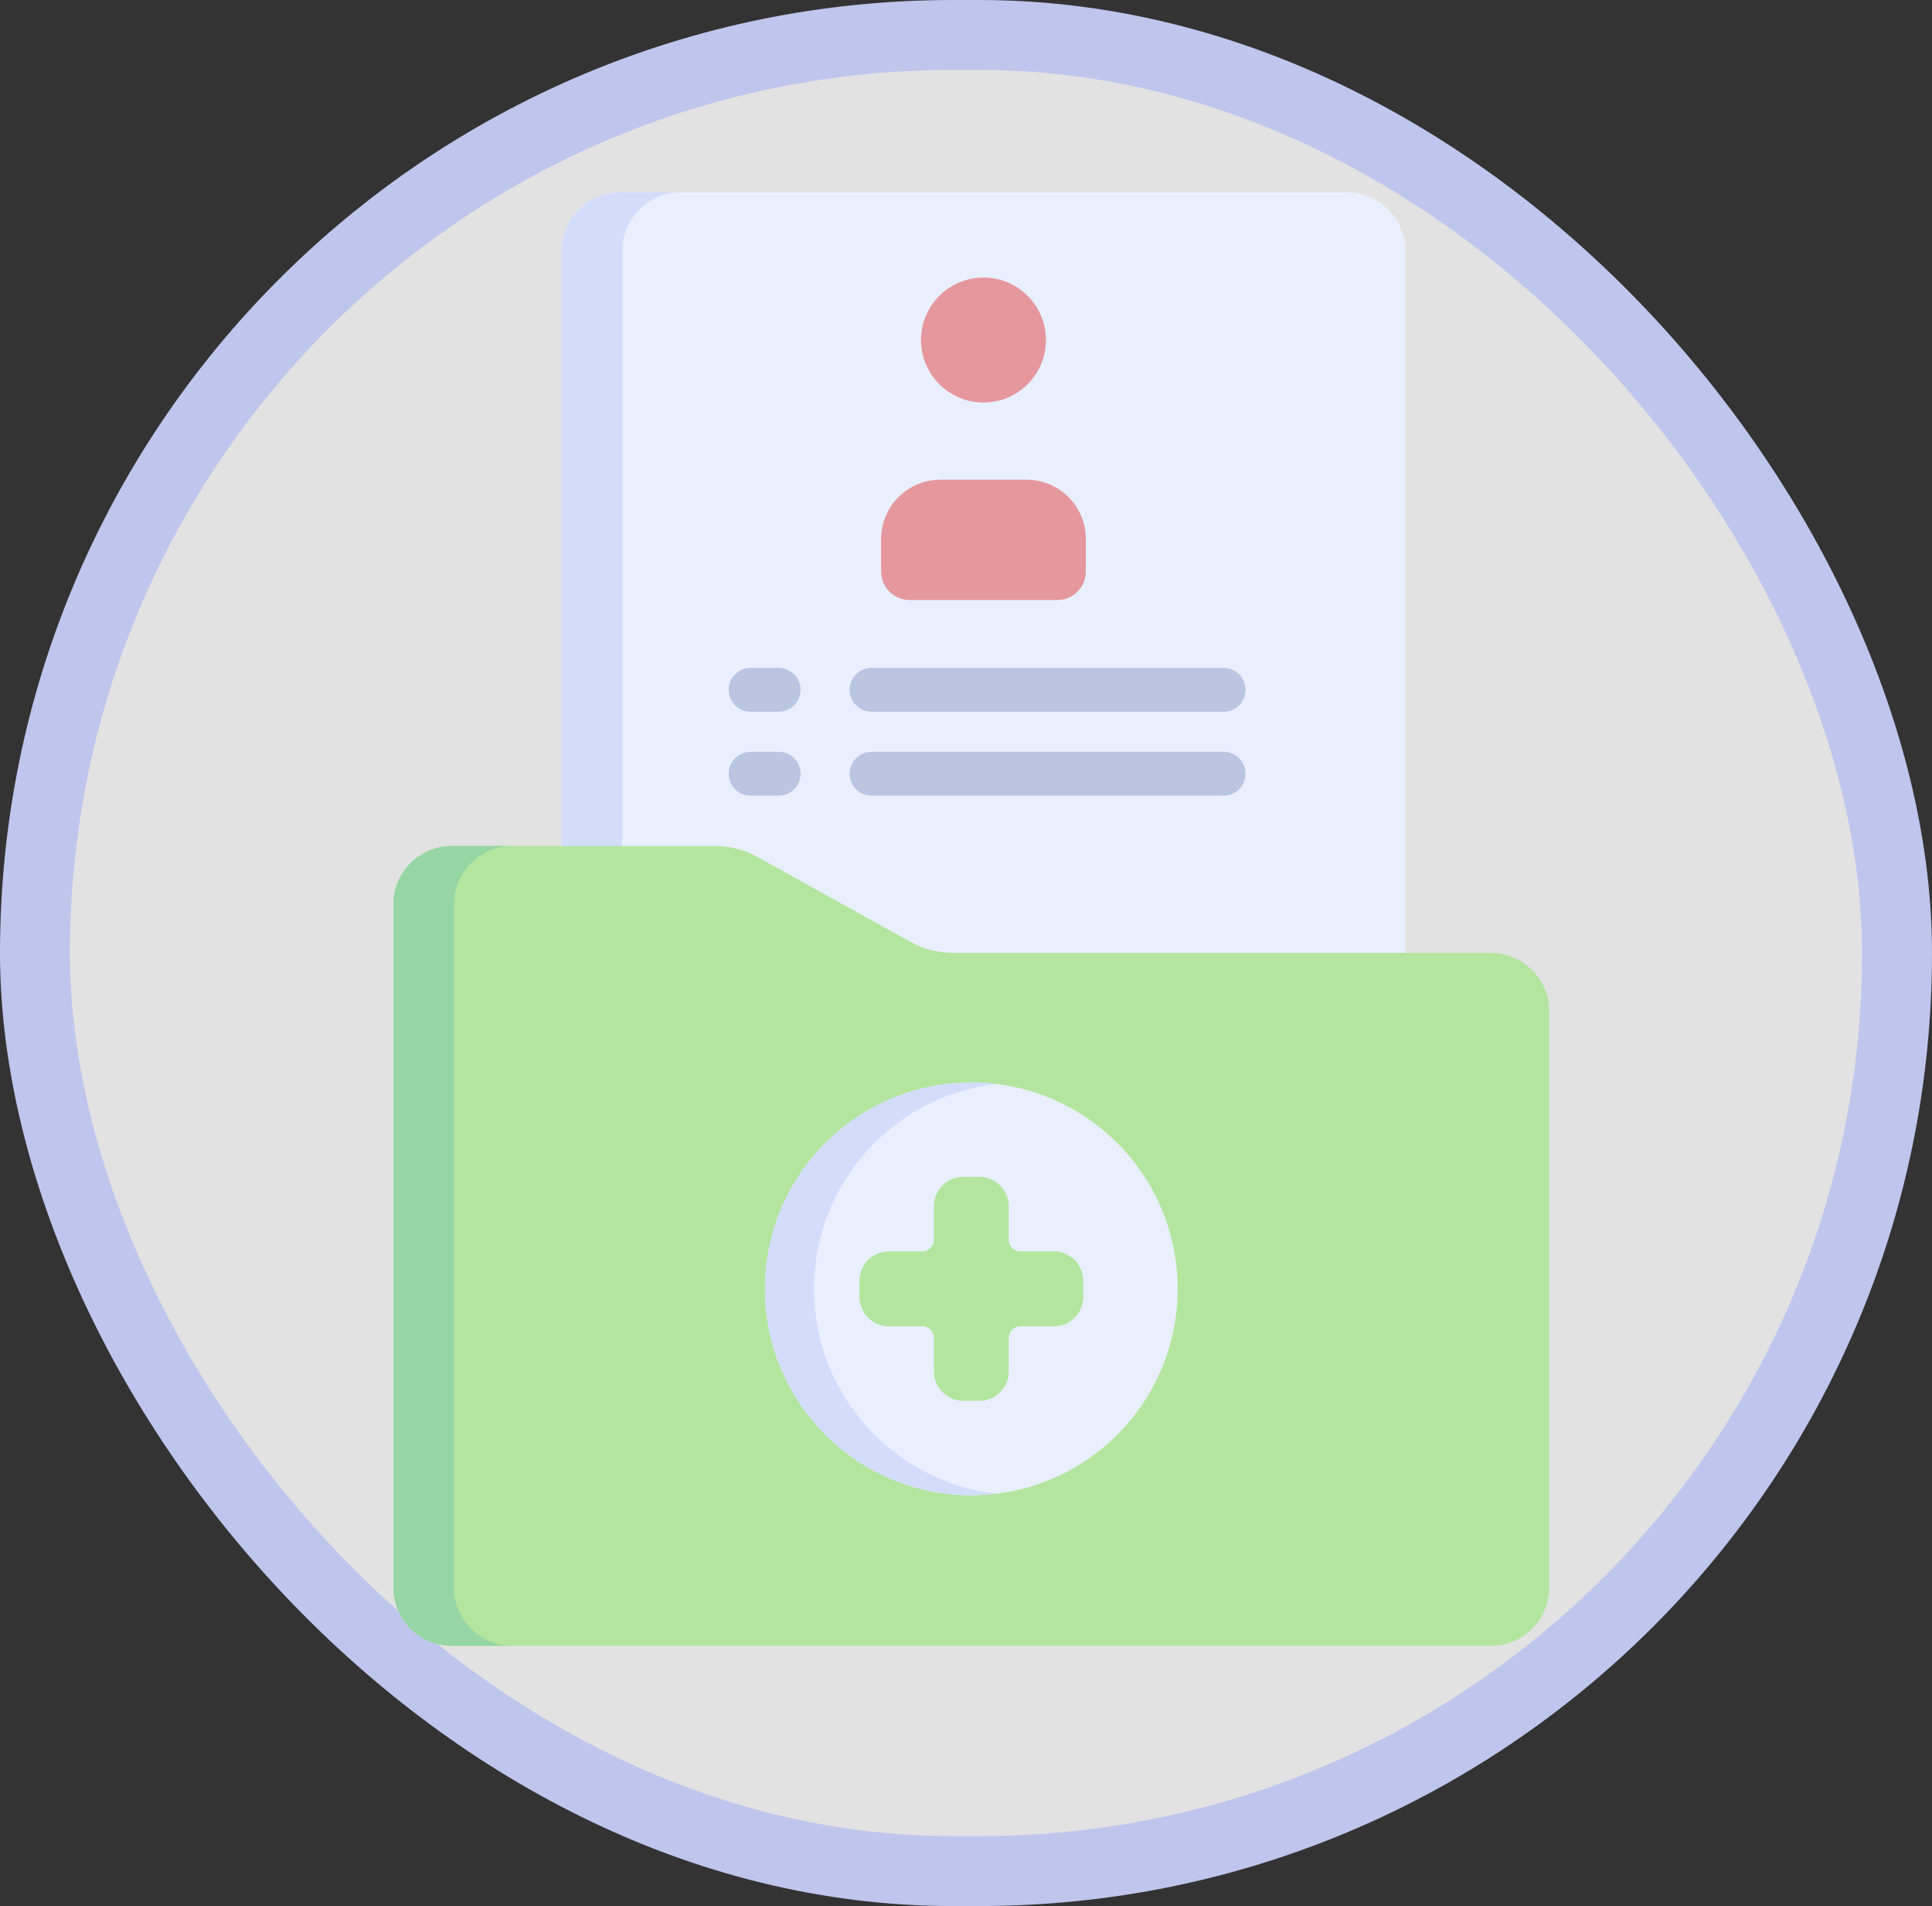 <svg width="221" height="218" viewBox="0 0 221 218" fill="none" xmlns="http://www.w3.org/2000/svg">
<rect x="0" y="0" width="221" height="218" fill="#333333" stroke="none"/>
<rect width="221" height="218" rx="109" fill="#BEC6ED"/>
<rect x="8" y="8" width="205" height="202" rx="101" fill="#E2E2E2"/>
<path d="M64.246 28.69V125.66H160.752V28.69C160.752 24.995 157.757 22 154.062 22H70.936C67.241 22 64.246 24.995 64.246 28.69Z" fill="#E9EFFF"/>
<path d="M77.867 22H70.936C67.242 22 64.246 24.995 64.246 28.69V125.66H71.177V28.69C71.177 24.995 74.172 22 77.867 22V22Z" fill="#D3DCFB"/>
<path d="M170.526 188.239H51.69C47.995 188.239 45 185.244 45 181.549V103.447C45 99.753 47.995 96.757 51.69 96.757H81.779C83.482 96.757 85.157 97.191 86.647 98.017L104.141 107.722C105.63 108.548 107.305 108.981 109.009 108.981H170.526C174.22 108.981 177.216 111.977 177.216 115.671V181.55C177.215 185.244 174.22 188.239 170.526 188.239Z" fill="#B3E59F"/>
<path d="M51.93 181.549V103.447C51.93 99.753 54.926 96.757 58.62 96.757H51.69C47.995 96.757 45 99.753 45 103.447V181.549C45 185.244 47.995 188.239 51.69 188.239H58.62C54.926 188.239 51.93 185.244 51.93 181.549Z" fill="#95D6A4"/>
<path d="M139.967 81.404H99.695C98.309 81.404 97.186 80.281 97.186 78.896C97.186 77.51 98.309 76.388 99.695 76.388H139.967C141.352 76.388 142.475 77.51 142.475 78.896C142.475 80.281 141.352 81.404 139.967 81.404Z" fill="#BAC5E2"/>
<path d="M139.967 91.004H99.695C98.309 91.004 97.186 89.881 97.186 88.496C97.186 87.11 98.309 85.987 99.695 85.987H139.967C141.352 85.987 142.475 87.11 142.475 88.496C142.475 89.881 141.352 91.004 139.967 91.004Z" fill="#BAC5E2"/>
<path d="M89.072 81.404H85.861C84.475 81.404 83.352 80.281 83.352 78.896C83.352 77.51 84.475 76.388 85.861 76.388H89.072C90.457 76.388 91.58 77.51 91.58 78.896C91.58 80.281 90.457 81.404 89.072 81.404Z" fill="#BAC5E2"/>
<path d="M89.072 91.004H85.861C84.475 91.004 83.352 89.881 83.352 88.496C83.352 87.11 84.475 85.987 85.861 85.987H89.072C90.457 85.987 91.58 87.11 91.58 88.496C91.58 89.881 90.457 91.004 89.072 91.004Z" fill="#BAC5E2"/>
<path d="M124.206 65.366V61.65C124.206 57.904 121.169 54.867 117.423 54.867H107.576C103.829 54.867 100.792 57.904 100.792 61.65V65.366C100.792 67.167 102.252 68.627 104.053 68.627H120.945C122.746 68.627 124.206 67.167 124.206 65.366Z" fill="#E5979D"/>
<path d="M112.5 46.036C116.446 46.036 119.644 42.837 119.644 38.891C119.644 34.946 116.446 31.747 112.5 31.747C108.554 31.747 105.355 34.946 105.355 38.891C105.355 42.837 108.554 46.036 112.5 46.036Z" fill="#E5979D"/>
<path d="M111.108 171.012C124.143 171.012 134.71 160.445 134.71 147.41C134.71 134.374 124.143 123.807 111.108 123.807C98.073 123.807 87.505 134.374 87.505 147.41C87.505 160.445 98.073 171.012 111.108 171.012Z" fill="#E9EFFF"/>
<path d="M93.116 147.41C93.116 135.324 102.201 125.367 113.913 123.979C112.993 123.87 112.058 123.807 111.108 123.807C98.073 123.807 87.505 134.374 87.505 147.409C87.505 160.444 98.073 171.012 111.108 171.012C112.058 171.012 112.993 170.949 113.913 170.84C102.201 169.453 93.116 159.495 93.116 147.41Z" fill="#D3DCFB"/>
<path d="M120.54 143.124H116.715C115.985 143.124 115.393 142.532 115.393 141.802V137.977C115.393 136.115 113.883 134.606 112.021 134.606H110.194C108.332 134.606 106.822 136.115 106.822 137.977V141.802C106.822 142.532 106.23 143.124 105.5 143.124H101.675C99.813 143.124 98.304 144.634 98.304 146.496V148.323C98.304 150.185 99.813 151.695 101.675 151.695H105.5C106.231 151.695 106.822 152.287 106.822 153.017V156.842C106.822 158.704 108.332 160.214 110.194 160.214H112.021C113.883 160.214 115.393 158.704 115.393 156.842V153.017C115.393 152.287 115.985 151.695 116.715 151.695H120.54C122.402 151.695 123.912 150.185 123.912 148.323V146.496C123.912 144.634 122.402 143.124 120.54 143.124Z" fill="#B3E59F"/>
</svg>
